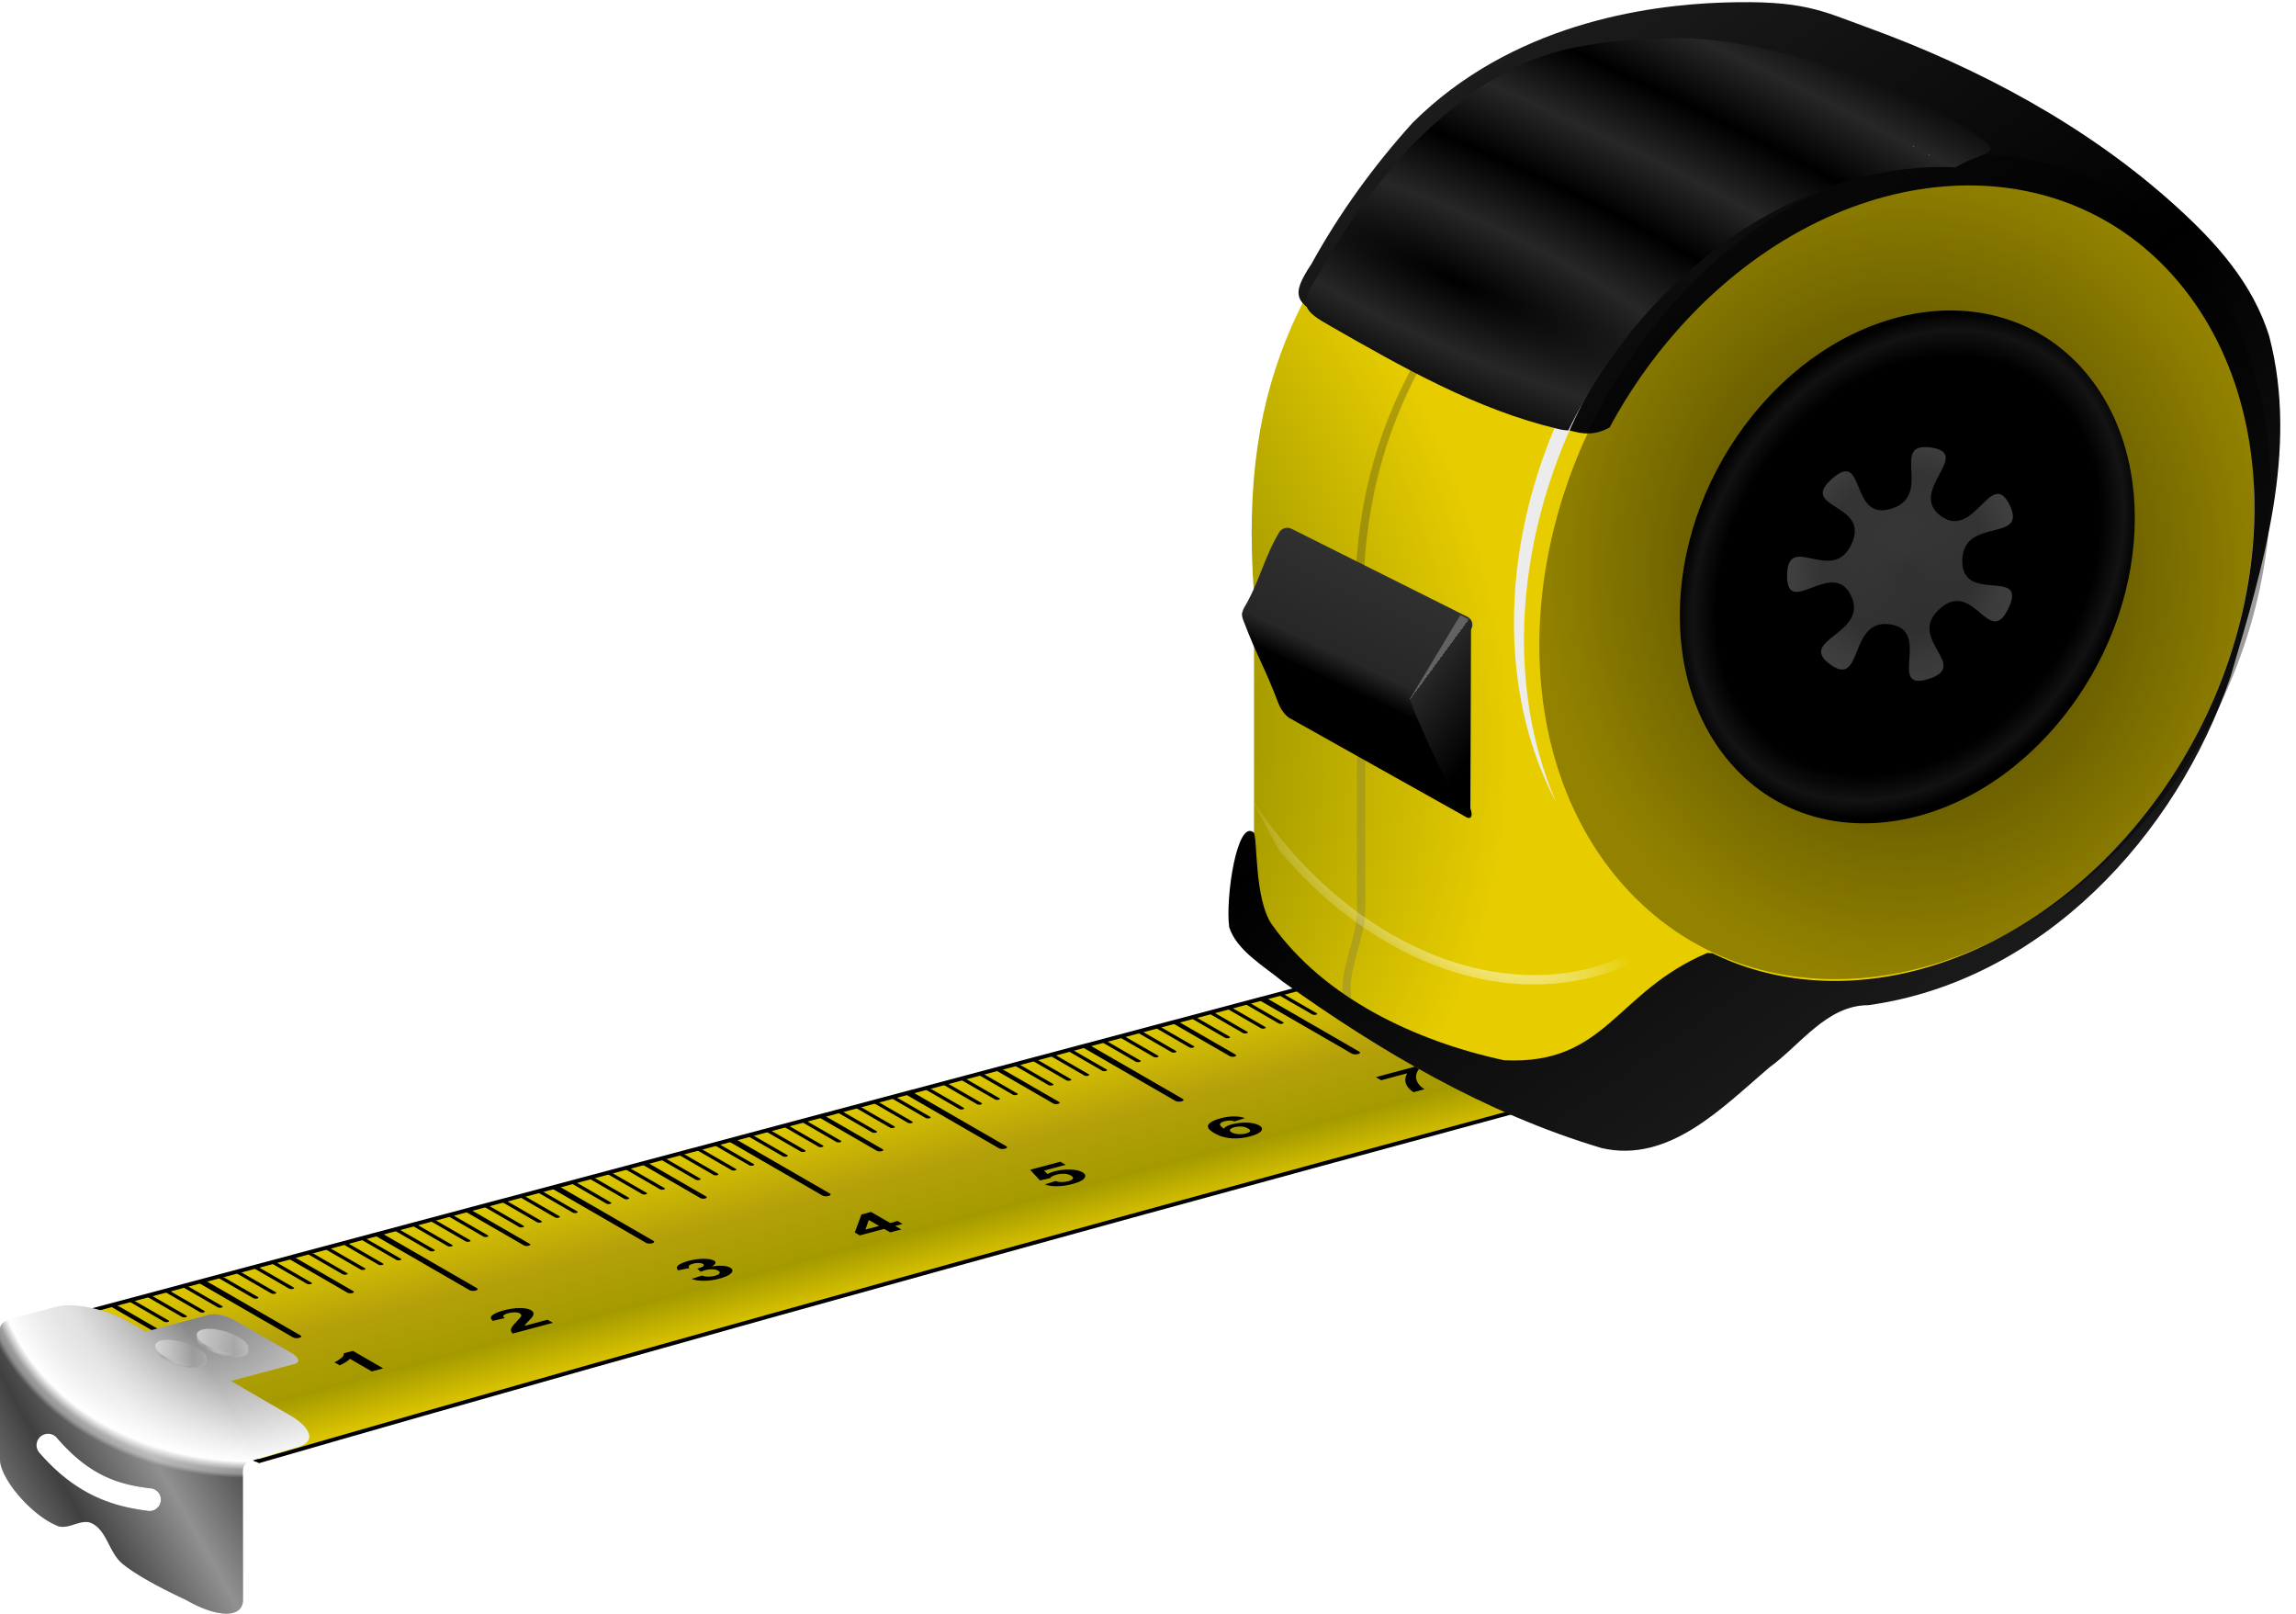 <svg version="1.1" viewBox="0 0 5000 3513.3" xmlns="http://www.w3.org/2000/svg" xmlns:xlink="http://www.w3.org/1999/xlink"><defs><linearGradient id="c"><stop stop-color="#fff" offset="0"/><stop stop-color="#fff" stop-opacity="0" offset="1"/></linearGradient><linearGradient id="b"><stop offset="0"/><stop stop-color="#272727" offset="1"/><stop stop-color="#626262" offset="1"/></linearGradient><linearGradient id="a"><stop stop-color="#ccc" offset="0"/><stop stop-color="#989898" offset=".726"/><stop stop-color="#a9a9a9" offset="1"/></linearGradient><linearGradient id="d"><stop offset="0"/><stop stop-color="#fff" offset=".936"/><stop stop-color="#929292" offset=".968"/><stop stop-color="#838383" offset=".984"/><stop stop-color="#404040" offset="1"/></linearGradient><filter id="e" color-interpolation-filters="sRGB"><feGaussianBlur stdDeviation="0.506"/></filter><filter id="aa" color-interpolation-filters="sRGB"><feGaussianBlur stdDeviation="0.982"/></filter><filter id="z" color-interpolation-filters="sRGB"><feGaussianBlur stdDeviation="0.324"/></filter><filter id="y" color-interpolation-filters="sRGB"><feGaussianBlur stdDeviation="0.262"/></filter><filter id="ad" x="-.049" y="-.102" width="1.098" height="1.204" color-interpolation-filters="sRGB"><feGaussianBlur stdDeviation="0.849"/></filter><filter id="ac" color-interpolation-filters="sRGB"><feGaussianBlur stdDeviation="1.262"/></filter><filter id="ab" color-interpolation-filters="sRGB"><feGaussianBlur stdDeviation="1.184"/></filter><linearGradient id="x" x1="86.029" x2="86.029" y1="372.45" y2="408.53" gradientTransform="matrix(.453 -.121 .575 .332 -173.2 126.21)" gradientUnits="userSpaceOnUse"><stop stop-color="#dec800" offset="0"/><stop stop-color="#b5a10a" offset=".386"/><stop stop-color="#a49a00" offset=".703"/><stop stop-color="#e7cd00" offset="1"/></linearGradient><linearGradient id="w" x1="180.29" x2="65.686" y1="242.81" y2="250.54" gradientUnits="userSpaceOnUse" xlink:href="#d" spreadMethod="reflect"/><radialGradient id="o" cx="-56.265" cy="871.33" r="28.986" gradientTransform="matrix(.929 -.252 .203 .75 -39.356 -433.32)" gradientUnits="userSpaceOnUse" xlink:href="#d"/><radialGradient id="n" cx="-55.662" cy="904.6" r="4.836" gradientTransform="matrix(.469 0 0 .227 105.76 40.5)" gradientUnits="userSpaceOnUse" xlink:href="#a"/><radialGradient id="m" cx="-63.44" cy="906.61" r="4.836" gradientTransform="matrix(.469 0 0 .227 105.76 40.988)" gradientUnits="userSpaceOnUse" xlink:href="#a"/><linearGradient id="v" x1="-60.498" x2="-50.826" y1="903.97" y2="903.97" gradientTransform="matrix(.469 0 0 .469 105.76 -179.12)" gradientUnits="userSpaceOnUse" xlink:href="#a"/><linearGradient id="u" x1="-68.276" x2="-58.604" y1="906.03" y2="906.03" gradientTransform="matrix(.469 0 0 .469 105.76 -179.12)" gradientUnits="userSpaceOnUse" xlink:href="#a"/><radialGradient id="l" cx="447.29" cy="121.69" r="44.789" gradientTransform="matrix(1.745 .547 -.456 1.454 -288.6 -306.83)" gradientUnits="userSpaceOnUse"><stop stop-color="#dec800" offset="0"/><stop stop-color="#b5a10a" offset=".57"/><stop stop-color="#a49a00" offset=".7"/><stop stop-color="#e7cd00" offset="1"/></radialGradient><radialGradient id="k" cx="512.92" cy="92.354" r="24.127" gradientTransform="matrix(1 0 0 1.75 0 -69.303)" gradientUnits="userSpaceOnUse" xlink:href="#b"/><linearGradient id="t" x1="991.68" x2="1078.3" y1="487.27" y2="611.02" gradientTransform="matrix(.436 0 0 .432 154.91 -141.89)" gradientUnits="userSpaceOnUse" xlink:href="#b" spreadMethod="reflect"/><linearGradient id="s" x1="964.84" x2="1036.7" y1="305.49" y2="466.42" gradientTransform="matrix(.436 0 0 .432 154.91 -141.89)" gradientUnits="userSpaceOnUse"><stop stop-opacity="0" offset="0"/><stop stop-opacity="0" offset="1"/></linearGradient><radialGradient id="j" cx="905.31" cy="574.71" r="46.652" gradientTransform="matrix(.806 .481 -.626 1.049 535.56 -463.96)" gradientUnits="userSpaceOnUse"><stop offset="0"/><stop offset=".824"/><stop stop-color="#272727" offset=".929"/><stop offset="1"/></radialGradient><linearGradient id="r" x1="788.83" x2="802.36" y1="597.5" y2="569.43" gradientTransform="matrix(.44 0 0 .425 140.21 -148.59)" gradientUnits="userSpaceOnUse"><stop offset="0"/><stop stop-color="#272727" offset=".18"/><stop stop-color="#333" offset="1"/></linearGradient><linearGradient id="q" x1="823.94" x2="813.47" y1="605.56" y2="598.14" gradientTransform="matrix(1.303 0 0 1.303 -247.31 -183.87)" gradientUnits="userSpaceOnUse" xlink:href="#b"/><radialGradient id="i" cx="592.4" cy="657.92" r="9.232" gradientTransform="translate(0 1.5204e-6)" gradientUnits="userSpaceOnUse" xlink:href="#a"/><radialGradient id="h" cx="544.3" cy="87.041" r="30.547" gradientTransform="matrix(1 0 0 1.168 0 -14.591)" gradientUnits="userSpaceOnUse"><stop stop-opacity=".748" offset="0"/><stop stop-opacity=".365" offset="1"/></radialGradient><radialGradient id="g" cx="499.13" cy="128.22" r="8.851" gradientTransform="matrix(1 0 0 2.789 0 -229.35)" gradientUnits="userSpaceOnUse" xlink:href="#c"/><radialGradient id="f" cx="468.46" cy="39.494" r="39.411" gradientTransform="matrix(.064 -.129 .584 .267 446.4 120.58)" gradientUnits="userSpaceOnUse" xlink:href="#b" spreadMethod="reflect"/><linearGradient id="p" x1="53.569" x2="60.657" y1="253.14" y2="249.15" gradientUnits="userSpaceOnUse" xlink:href="#c" spreadMethod="reflect"/></defs><g transform="translate(-60.053 3244.1)"><g transform="matrix(24.755 0 0 24.755 -1426.6 -6395.2)"><path d="m210.43 204.65c-57.848 15.388-111.64 29.673-147.97 39.406 0 0 20.245 11.776 20.344 11.75 37.652-10.895 81.278-22.909 127.62-35.375v-15.781z" color="#000000" fill="url(#x)" stroke="#000" stroke-width=".349"/><path d="m66.397 242.12c-0.515-0.014-0.986 0.021-1.375 0.125l-0.062 0.031c-0.006-4e-3 0.005-0.027 0-0.031l-3.938 1.062c-0.097 0.026-0.167 0.062-0.25 0.094h-0.031c-0.696 0.287-0.689 0.604-0.688 0.938v11.312c0 1.62 2.674 4.872 5.062 5.844 0.916 0.373 2.065-0.651 2.969-0.25 1.339 0.594 1.555 2.533 2.656 3.5 1.627 1.429 5.656 3.25 5.656 3.25 2.807 1.62 5.031 1.62 5.031 0v-10.906s-0.04-0.562 0.062-0.812c0.07-0.171 0.344-0.406 0.344-0.406l4.438-1.312c0.097-0.026 0.199-0.062 0.281-0.094 0.011-4e-3 0.02-0.027 0.031-0.031 1.197-0.493 0.77-1.63-1.062-2.688l-5.219-3.031c0.041-3e-3 0.087 6e-3 0.125 0h0.031l5.5-1.469c0.039-0.01 0.061-0.018 0.094-0.031 0.42-0.173 0.27-0.565-0.375-0.938l-5-2.875c-0.649-0.375-1.56-0.594-2.125-0.5h-0.031l-5.5 1.469c-0.039 0.01-0.061 0.018-0.094 0.031-0.018 7e-3 -0.015 0.023-0.031 0.031l-1.531-0.875c-1.479-0.854-3.423-1.396-4.969-1.438zm-2.312 11.281a1 1 0 0 1 0.062 0 1 1 0 0 1 0.031 0 1 1 0 0 1 0.062 0 1 1 0 0 1 0.031 0 1 1 0 0 1 0.062 0 1 1 0 0 1 0.031 0 1 1 0 0 1 0.531 0.188 1 1 0 0 1 0.094 0.062 1 1 0 0 1 0 0.031 1 1 0 0 1 0.062 0.062c0.363 0.42 0.742 0.814 1.094 1.156s0.688 0.633 1.031 0.906 0.662 0.506 1 0.719c0.682 0.433 1.36 0.76 2.031 1 0.332 0.119 0.636 0.197 0.969 0.281 0.675 0.174 1.339 0.288 2.031 0.375a1 1 0 0 1 0.094 0 1 1 0 0 1 0.094 0.031 1 1 0 0 1 0.094 0 1 1 0 0 1 0.094 0.062 1 1 0 0 1 0.531 0.438 1 1 0 0 1 0 0.031 1 1 0 0 1 0.094 0.25 1 1 0 0 1 0 0.031 1 1 0 0 1-0.031 0.375 1 1 0 0 1-0.062 0.188 1 1 0 0 1-0.031 0.094 1 1 0 0 1-0.062 0.094 1 1 0 0 1-0.125 0.156 1 1 0 0 1-0.188 0.094 1 1 0 0 1-0.156 0.094 1 1 0 0 1-0.281 0.062 1 1 0 0 1-0.031 0 1 1 0 0 1-0.062 0 1 1 0 0 1-0.219-0.031c-0.676-0.085-1.357-0.199-2.062-0.375-0.064-0.016-0.123-0.046-0.188-0.062-0.009-2e-3 -0.022 3e-3 -0.031 0-0.386-0.102-0.764-0.201-1.156-0.344-1.571-0.57-3.173-1.496-4.781-3.031-0.402-0.384-0.818-0.817-1.219-1.281a1 1 0 0 1-0.062-0.062 1 1 0 0 1-0.031-0.062 1 1 0 0 1-0.031-0.031 1 1 0 0 1 0-0.031 1 1 0 0 1-0.031-0.062 1 1 0 0 1-0.031-0.062 1 1 0 0 1 0-0.031 1 1 0 0 1-0.031-0.062 1 1 0 0 1 0-0.031 1 1 0 0 1 0-0.062 1 1 0 0 1-0.031-0.031 1 1 0 0 1 0-0.062 1 1 0 0 1 0-0.031 1 1 0 0 1 0-0.094 1 1 0 0 1 0-0.031 1 1 0 0 1 0.031-0.156 1 1 0 0 1 0-0.031 1 1 0 0 1 0.031-0.062 1 1 0 0 1 0-0.031 1 1 0 0 1 0.031-0.062 1 1 0 0 1 0-0.031 1 1 0 0 1 0.062-0.062 1 1 0 0 1 0-0.031 1 1 0 0 1 0.062-0.031 1 1 0 0 1 0-0.031 1 1 0 0 1 0.062-0.062 1 1 0 0 1 0-0.031 1 1 0 0 1 0.062-0.031 1 1 0 0 1 0.094-0.094 1 1 0 0 1 0.031-0.031 1 1 0 0 1 0.094-0.031 1 1 0 0 1 0.031 0 1 1 0 0 1 0.031-0.031 1 1 0 0 1 0.188-0.062z" color="#000000" fill="url(#w)" opacity=".181"/><g fill="none" stroke="#000" stroke-linecap="round" stroke-linejoin="round"><g transform="matrix(-.858 .23 -.575 -.332 495.27 299.65)"><g stroke-width=".459"><path d="m184.81 347.36v5.177"/><path d="m181.14 347.36v5.177"/><path d="m192.13 347.36v5.177"/></g><path d="m195.79 338.35v14.189" stroke-width=".76"/><g stroke-width=".459"><path d="m190.3 347.36v5.177"/><path d="m193.96 347.36v5.177"/><path d="m182.98 347.36v5.177"/><path d="m188.47 347.36v5.177"/><path d="m179.31 347.36v5.177"/></g><path d="m186.64 343.8v8.734" stroke-width=".596"/></g><g transform="matrix(-.858 .23 -.575 -.332 510.79 295.49)"><g stroke-width=".459"><path d="m184.81 347.36v5.177"/><path d="m181.14 347.36v5.177"/><path d="m192.13 347.36v5.177"/></g><path d="m195.79 338.35v14.189" stroke-width=".76"/><g stroke-width=".459"><path d="m190.3 347.36v5.177"/><path d="m193.96 347.36v5.177"/><path d="m182.98 347.36v5.177"/><path d="m188.47 347.36v5.177"/><path d="m179.31 347.36v5.177"/></g><path d="m186.64 343.8v8.734" stroke-width=".596"/></g><g transform="matrix(-.858 .23 -.575 -.332 541.84 287.17)"><g stroke-width=".459"><path d="m184.81 347.36v5.177"/><path d="m181.14 347.36v5.177"/><path d="m192.13 347.36v5.177"/></g><path d="m195.79 338.35v14.189" stroke-width=".76"/><g stroke-width=".459"><path d="m190.3 347.36v5.177"/><path d="m193.96 347.36v5.177"/><path d="m182.98 347.36v5.177"/><path d="m188.47 347.36v5.177"/><path d="m179.31 347.36v5.177"/></g><path d="m186.64 343.8v8.734" stroke-width=".596"/></g><g transform="matrix(-.858 .23 -.575 -.332 526.32 291.33)"><g stroke-width=".459"><path d="m184.81 347.36v5.177"/><path d="m181.14 347.36v5.177"/><path d="m192.13 347.36v5.177"/></g><path d="m195.79 338.35v14.189" stroke-width=".76"/><g stroke-width=".459"><path d="m190.3 347.36v5.177"/><path d="m193.96 347.36v5.177"/><path d="m182.98 347.36v5.177"/><path d="m188.47 347.36v5.177"/><path d="m179.31 347.36v5.177"/></g><path d="m186.64 343.8v8.734" stroke-width=".596"/></g><g transform="matrix(-.858 .23 -.575 -.332 464.22 307.97)"><g stroke-width=".459"><path d="m184.81 347.36v5.177"/><path d="m181.14 347.36v5.177"/><path d="m192.13 347.36v5.177"/></g><path d="m195.79 338.35v14.189" stroke-width=".76"/><g stroke-width=".459"><path d="m190.3 347.36v5.177"/><path d="m193.96 347.36v5.177"/><path d="m182.98 347.36v5.177"/><path d="m188.47 347.36v5.177"/><path d="m179.31 347.36v5.177"/></g><path d="m186.64 343.8v8.734" stroke-width=".596"/></g><g transform="matrix(-.858 .23 -.575 -.332 448.7 312.13)"><g stroke-width=".459"><path d="m184.81 347.36v5.177"/><path d="m181.14 347.36v5.177"/><path d="m192.13 347.36v5.177"/></g><path d="m195.79 338.35v14.189" stroke-width=".76"/><g stroke-width=".459"><path d="m190.3 347.36v5.177"/><path d="m193.96 347.36v5.177"/><path d="m182.98 347.36v5.177"/><path d="m188.47 347.36v5.177"/><path d="m179.31 347.36v5.177"/></g><path d="m186.64 343.8v8.734" stroke-width=".596"/></g><g transform="matrix(-.858 .23 -.575 -.332 479.75 303.81)"><g stroke-width=".459"><path d="m184.81 347.36v5.177"/><path d="m181.14 347.36v5.177"/><path d="m192.13 347.36v5.177"/></g><path d="m195.79 338.35v14.189" stroke-width=".76"/><g stroke-width=".459"><path d="m190.3 347.36v5.177"/><path d="m193.96 347.36v5.177"/><path d="m182.98 347.36v5.177"/><path d="m188.47 347.36v5.177"/><path d="m179.31 347.36v5.177"/></g><path d="m186.64 343.8v8.734" stroke-width=".596"/></g><g transform="matrix(-.858 .23 -.575 -.332 432.99 316.3)"><g stroke-width=".459"><path d="m184.81 347.36v5.177"/><path d="m181.14 347.36v5.177"/><path d="m192.13 347.36v5.177"/></g><path d="m195.79 338.35v14.189" stroke-width=".76"/><g stroke-width=".459"><path d="m190.3 347.36v5.177"/><path d="m193.96 347.36v5.177"/><path d="m182.98 347.36v5.177"/><path d="m188.47 347.36v5.177"/><path d="m179.31 347.36v5.177"/></g><path d="m186.64 343.8v8.734" stroke-width=".596"/></g></g><path d="m66.397 242.12c-0.515-0.014-0.986 0.021-1.375 0.125l-0.062 0.031c-0.006-4e-3 0.005-0.027 0-0.031l-3.938 1.062c-0.097 0.026-0.167 0.062-0.25 0.094h-0.031c-0.696 0.287-0.689 0.604-0.688 0.938v11.312c0 1.62 2.674 4.872 5.062 5.844 0.916 0.373 2.065-0.651 2.969-0.25 1.339 0.594 1.555 2.533 2.656 3.5 1.627 1.429 5.656 3.25 5.656 3.25 2.807 1.62 5.031 1.62 5.031 0v-10.906s-0.04-0.562 0.062-0.812c0.07-0.171 0.344-0.406 0.344-0.406l4.438-1.312c0.097-0.026 0.199-0.062 0.281-0.094 0.011-4e-3 0.02-0.027 0.031-0.031 1.197-0.493 0.77-1.63-1.062-2.688l-5.219-3.031c0.041-3e-3 0.087 6e-3 0.125 0h0.031l5.5-1.469c0.039-0.01 0.061-0.018 0.094-0.031 0.42-0.173 0.27-0.565-0.375-0.938l-5-2.875c-0.649-0.375-1.56-0.594-2.125-0.5h-0.031l-5.5 1.469c-0.039 0.01-0.061 0.018-0.094 0.031-0.018 7e-3 -0.015 0.023-0.031 0.031l-1.531-0.875c-1.479-0.854-3.423-1.396-4.969-1.438zm-2.25 11.281a1 1 0 0 1 0.906 0.344c2.901 3.362 5.428 4.093 8.156 4.438a1 1 0 1 1-0.25 1.969c-2.955-0.373-6.232-1.379-9.438-5.094a1 1 0 0 1 0.625-1.656z" color="#000000" fill="url(#o)"/><g><path d="m93.764 247.64-1.004 0.269-1.917-1.107c-0.193 0.199-0.497 0.389-0.911 0.57l-0.462-0.267c0.219-0.095 0.421-0.219 0.608-0.371 0.185-0.153 0.254-0.291 0.207-0.415l0.815-0.218 2.665 1.539"/><path d="m108.22 243.36 0.473 0.273-3.52 0.943c-0.141-0.113-0.195-0.242-0.164-0.385 0.03-0.144 0.194-0.367 0.492-0.67 0.239-0.245 0.372-0.403 0.398-0.474 0.033-0.098-2e-3 -0.176-0.104-0.235-0.113-0.066-0.261-0.099-0.443-0.102-0.181-4e-3 -0.377 0.023-0.589 0.08-0.21 0.056-0.344 0.119-0.404 0.189-0.06 0.07-0.025 0.151 0.104 0.241l-1.051 0.239c-0.22-0.178-0.234-0.344-0.042-0.498 0.193-0.155 0.525-0.295 0.996-0.422 0.517-0.139 0.994-0.207 1.43-0.204 0.437 2e-3 0.76 0.064 0.97 0.185 0.119 0.069 0.191 0.146 0.214 0.232 0.024 0.084 4e-3 0.185-0.062 0.303-0.043 0.078-0.149 0.202-0.319 0.372-0.17 0.17-0.273 0.28-0.311 0.331-0.035 0.05-0.056 0.096-0.062 0.136l1.994-0.534"/><path d="m120.9 239.77 0.912-0.295c0.156 0.064 0.336 0.097 0.538 0.099s0.4-0.023 0.593-0.075c0.207-0.056 0.341-0.125 0.402-0.209 0.063-0.084 0.027-0.165-0.108-0.243-0.128-0.074-0.297-0.114-0.508-0.121-0.211-7e-3 -0.414 0.016-0.609 0.068-0.129 0.035-0.27 0.083-0.423 0.145l-0.304-0.269c0.275-0.071 0.453-0.143 0.533-0.218 0.079-0.075 0.066-0.143-0.039-0.204-0.089-0.052-0.213-0.079-0.371-0.081-0.158-3e-3 -0.324 0.019-0.498 0.066-0.172 0.046-0.288 0.103-0.349 0.17-0.061 0.067-0.047 0.138 0.043 0.212l-1.005 0.202c-0.096-0.11-0.128-0.21-0.094-0.299 0.035-0.091 0.14-0.183 0.317-0.276 0.178-0.095 0.411-0.181 0.699-0.258 0.493-0.132 0.968-0.192 1.425-0.18 0.376 0.01 0.646 0.062 0.81 0.156 0.233 0.135 0.168 0.309-0.196 0.524 0.333-0.062 0.645-0.084 0.937-0.066 0.294 0.017 0.522 0.072 0.683 0.165 0.233 0.134 0.264 0.294 0.092 0.479-0.172 0.185-0.508 0.344-1.008 0.478-0.474 0.127-0.936 0.193-1.385 0.197-0.451 3e-3 -0.813-0.052-1.086-0.168"/><path d="m138.37 235.68-0.534-0.308-2.144 0.574-0.445-0.257 0.587-1.582 0.843-0.226 1.684 0.972 0.65-0.174 0.447 0.258-0.65 0.174 0.534 0.308-0.972 0.26m-0.981-0.567-0.907-0.524-0.297 0.846 1.204-0.323"/><path d="m151.97 231.46 0.948-0.298c0.143 0.059 0.319 0.088 0.527 0.09 0.207 6.7e-4 0.402-0.024 0.586-0.073 0.21-0.056 0.344-0.128 0.404-0.217 0.058-0.089 7e-4 -0.184-0.173-0.284-0.163-0.094-0.357-0.145-0.584-0.153-0.225-9e-3 -0.453 0.017-0.684 0.079-0.288 0.077-0.482 0.184-0.582 0.32l-0.874 0.184-0.867-0.935 2.655-0.711 0.476 0.275-1.894 0.507 0.294 0.302c0.167-0.093 0.368-0.17 0.601-0.233 0.445-0.119 0.905-0.173 1.379-0.161 0.474 0.012 0.842 0.093 1.104 0.245 0.218 0.126 0.288 0.272 0.21 0.438-0.106 0.226-0.462 0.421-1.067 0.583-0.484 0.13-0.944 0.197-1.38 0.203-0.436 6e-3 -0.796-0.048-1.077-0.16"/><path d="m169.57 225.63-0.918 0.292c-0.125-0.052-0.262-0.079-0.41-0.08-0.148-1e-3 -0.302 0.02-0.462 0.062-0.212 0.057-0.344 0.133-0.395 0.228-0.049 0.095 0.06 0.235 0.328 0.422 0.1-0.153 0.337-0.28 0.708-0.38 0.419-0.112 0.859-0.162 1.318-0.148 0.462 0.013 0.821 0.093 1.077 0.241 0.272 0.157 0.332 0.325 0.182 0.504-0.15 0.179-0.472 0.335-0.965 0.467-0.529 0.142-1.067 0.198-1.616 0.17-0.549-0.029-1.061-0.181-1.536-0.455-0.486-0.281-0.66-0.531-0.519-0.75s0.494-0.405 1.061-0.557c0.398-0.107 0.783-0.162 1.156-0.166 0.374-5e-3 0.705 0.044 0.991 0.149m-1.166 1.251c0.165 0.096 0.368 0.149 0.609 0.161 0.239 0.011 0.456-9e-3 0.649-0.06 0.186-0.05 0.304-0.113 0.354-0.188 0.05-0.076-9e-3 -0.162-0.176-0.259-0.173-0.1-0.365-0.155-0.578-0.165-0.214-0.011-0.421 0.01-0.622 0.064-0.193 0.052-0.318 0.118-0.374 0.198-0.057 0.08-0.011 0.163 0.138 0.249"/><path d="m181.56 222.3-0.473-0.273 3.434-0.92 0.369 0.213c-0.142 0.157-0.228 0.352-0.256 0.583-0.029 0.231 0.029 0.453 0.172 0.667 0.144 0.212 0.335 0.386 0.571 0.52l-0.968 0.259c-0.35-0.216-0.576-0.472-0.676-0.768-0.098-0.296-0.061-0.594 0.11-0.894l-2.283 0.612"/><path d="m198.67 218.32c-0.315 0.037-0.581 0.044-0.796 0.021-0.214-0.025-0.38-0.071-0.496-0.138-0.198-0.114-0.226-0.245-0.083-0.392 0.145-0.148 0.469-0.289 0.971-0.424 0.498-0.133 0.948-0.2 1.351-0.198 0.405 5.2e-4 0.707 0.058 0.905 0.172 0.123 0.071 0.17 0.151 0.14 0.241-0.031 0.089-0.135 0.179-0.313 0.269 0.35-0.044 0.656-0.053 0.92-0.028 0.266 0.025 0.473 0.08 0.622 0.166 0.245 0.141 0.289 0.298 0.133 0.469-0.154 0.171-0.487 0.325-0.999 0.462-0.476 0.128-0.936 0.197-1.38 0.209-0.524 0.014-0.916-0.055-1.177-0.205-0.144-0.083-0.205-0.178-0.184-0.284 0.02-0.107 0.148-0.22 0.386-0.339m-0.305-0.351c0.101 0.059 0.236 0.089 0.405 0.092 0.171 2e-3 0.351-0.022 0.539-0.072 0.191-0.051 0.315-0.108 0.372-0.172 0.056-0.064 0.034-0.125-0.068-0.184-0.095-0.055-0.229-0.084-0.4-0.086-0.17-3e-3 -0.348 0.02-0.534 0.07-0.193 0.052-0.318 0.11-0.374 0.174-0.056 0.064-0.037 0.124 0.058 0.179m1.044 0.681c0.14 0.081 0.32 0.125 0.539 0.133 0.221 7e-3 0.438-0.018 0.65-0.075 0.207-0.056 0.341-0.123 0.402-0.203 0.06-0.08 0.018-0.162-0.124-0.244-0.124-0.072-0.293-0.111-0.506-0.117-0.214-7e-3 -0.427 0.018-0.639 0.075-0.245 0.066-0.386 0.14-0.422 0.222-0.033 0.081-4e-5 0.151 0.1 0.209"/></g><g transform="matrix(-.858 .23 -.575 -.332 557.37 283.01)" fill="none" stroke="#000" stroke-linecap="round" stroke-linejoin="round"><g stroke-width=".459"><path d="m184.81 347.36v5.177"/><path d="m181.14 347.36v5.177"/><path d="m192.13 347.36v5.177"/></g><path d="m195.79 338.35v14.189" stroke-width=".76"/><g stroke-width=".459"><path d="m190.3 347.36v5.177"/><path d="m193.96 347.36v5.177"/><path d="m182.98 347.36v5.177"/><path d="m188.47 347.36v5.177"/><path d="m179.31 347.36v5.177"/></g><path d="m186.64 343.8v8.734" stroke-width=".596"/></g><g><path d="m81.039 245.18c0.984 0.568 1.153 1.198 0.377 1.406-0.776 0.208-2.204-0.084-3.188-0.652-0.984-0.568-1.153-1.198-0.377-1.406 0.776-0.208 2.204 0.084 3.188 0.652z" color="#000000" fill="url(#n)"/><path d="m77.387 246.12c0.984 0.568 1.153 1.198 0.377 1.406s-2.204-0.084-3.188-0.652c-0.984-0.568-1.153-1.198-0.377-1.406s2.204 0.084 3.188 0.652z" color="#000000" fill="url(#m)"/><path d="m81.039 244.88c0.984 0.568 1.153 1.198 0.377 1.406-0.776 0.208-2.204-0.084-3.188-0.652-0.984-0.568-1.153-1.198-0.377-1.406s2.204 0.084 3.188 0.652z" color="#000000" fill="url(#v)"/><path d="m77.387 245.85c0.984 0.568 1.153 1.198 0.377 1.406s-2.204-0.084-3.188-0.652c-0.984-0.568-1.153-1.198-0.377-1.406 0.776-0.208 2.204 0.084 3.188 0.652z" color="#000000" fill="url(#u)"/></g><g transform="translate(-311.44 81.262)"><g><path transform="translate(-12.5 -10.285)" d="m531.56 58.156c-7.177 0.166-14.711 2.224-21.406 8.031-10.903 13.836-17.307 22.393-15.844 42.406v21.125c0 2.94-2.568 6.947-0.438 9.094 5.352 5.395 20.743 14.988 30.969 17.75 7.48 2.02 13.814-7.973 20.844-12.219 9e-3 -6e-3 0.022 6e-3 0.031 0 7.813-0.443 16.041-4.462 22.781-11.812 0.021-0.02 0.041-0.042 0.062-0.062 0.849-0.813 1.694-1.685 2.5-2.594 7.917-8.93 11.723-20.416 11.188-30.844 0.266-2.438 0.402-4.87 0.344-7.281-0.143-5.962-3.107-11.947-7-16.438-0.516-0.595-1.075-1.157-1.656-1.719-7.127-4.124-12.002-5.287-19.311-9.526-6.46-2.391-11.854-4.983-16.033-5.537-2.265-0.3-4.639-0.43-7.031-0.375z" color="#000000" fill="url(#l)"/><path d="m535.56 50.903c-9.966 0.47-20.474 4.46-28.844 11.719-10.903 13.836-17.307 22.424-15.844 42.437v21.125c0 2.355-1.659 5.405-1.219 7.625h0.719c-0.44-2.22 1.219-5.27 1.219-7.625v-21.125c-1.463-20.013 4.941-28.601 15.844-42.437 8.369-7.259 18.878-11.249 28.844-11.719-0.238 0.007-0.48-0.011-0.719 0z" color="#000000" fill="url(#k)" filter="url(#z)" opacity=".504"/><path transform="translate(-12.5 -10.285)" d="m508.28 67.094c-3.443 3.799-6.467 7.984-8.938 12.469-1.912 2.855-1.295 3.353 1.312 4.844 6.951 3.973 14.007 8.01 21.844 9.875 1.254 0.324 2.253 0.115 3.094-0.375 1.627-3.016 3.613-5.905 5.969-8.562 13.213-14.904 32.751-17.02 43.656-4.719 10.906 12.301 9.057 34.346-4.156 49.25-10.629 11.989-25.374 15.691-36.406 10.281-0.145-0.014-0.33-0.017-0.469-0.031-8.114 3.431-8.87 9.872-17.875 9.438-7.862-1.7-15.828-5.495-20.406-11.906-1.602-2.243-1.272-7.831-1.625-8.125-1.455-1.208-2.495 5.705-2.156 8.312 0.638 2.056 3.07 3.446 4.688 4.781 8.599 6.157 17.858 11.605 28.062 14.656 5.969 1.393 10.689-3.626 14.781-7.094 2.726-1.974 5.036-5.462 8.688-5.469 15.316-2.115 27.126-14.915 31.875-28.906 2.824-9.592 6.015-19.915 3.406-29.906-1.452-4.708-4.716-8.285-8.188-11.438-7.753-7.041-17.344-12.174-27.188-15.75-4.003-1.454-5.586-2.405-12.59-2.185-7.004 0.221-18.721 1.95-27.379 10.56z" color="#000000" fill="url(#t)" stroke="url(#s)" stroke-width=".384"/><path transform="matrix(.429 0 0 .414 150.9 -142.04)" d="m935.01 609.38c19.871-23.202 22.684-57.534 6.284-76.684-16.4-19.149-45.804-15.864-65.674 7.338-19.871 23.202-22.684 57.534-6.284 76.684 16.4 19.149 45.804 15.864 65.675-7.337z" color="#000000" fill="url(#j)" filter="url(#e)"/></g><path transform="matrix(.381 0 0 .368 193.66 -115.82)" d="m935.01 609.38c19.871-23.202 22.684-57.534 6.284-76.684-16.4-19.149-45.804-15.864-65.674 7.338-19.871 23.202-22.684 57.534-6.284 76.684 16.4 19.149 45.804 15.864 65.675-7.337z" color="#000000" fill="none" filter="url(#e)"/><g><g><path d="m484.68 92.45c-0.259 0.018-0.506 0.151-0.647 0.385-1.34 2.229-1.77 4.446-3.11 6.673-0.056 0.094-0.096 0.192-0.11 0.292-4.4e-4 0.004 4.4e-4 0.009 0 0.013-0.091 0.127-0.091 0.384 0.041 0.731 1.34 3.521 1.77 3.841 3.11 7.364 0.141 0.37 0.387 0.742 0.647 1.01 0.156 0.161 0.322 0.286 0.468 0.346l15.466 8.667c0.389 0.16 0.528-0.192 0.303-0.784-1.337-3.51-2.675-5.319-4.004-8.826-0.017-0.044-0.036-0.089-0.055-0.133 0.046-0.045 0.089-0.102 0.124-0.16 1.329-2.223 2.667-4.441 4.004-6.66 0.225-0.375 0.086-0.861-0.303-1.077l-15.466-7.736c-0.146-0.081-0.312-0.117-0.468-0.106z" color="#000000" fill="url(#r)"/><path transform="matrix(.44 0 0 .425 140.21 -148.59)" d="m817.61 585.23s-6.533 11.225-9.782 16.848c-0.103 0.177-0.231 0.349-0.366 0.489 0.058 0.134 0.113 0.273 0.163 0.407 3.393 9.266 10.217 22.871 10.217 22.871l1.78-0.489 0.139-38.982z" color="#000000" fill="url(#q)" filter="url(#y)"/><path transform="matrix(.867 .484 -.558 .933 392.27 -805.8)" d="m600.15 665.67c-2.623 2.623-1.9-3.568-5.401-2.343-3.501 1.225 0.924 5.615-2.761 5.199s1.605-3.71-1.535-5.684c-3.14-1.973-3.813 4.223-5.787 1.083-1.973-3.14 3.902-1.058 3.486-4.744-0.415-3.686-5.68-0.348-4.455-3.849 1.225-3.501 3.26 2.391 5.883-0.232s-3.269-4.658 0.232-5.883c3.501-1.225 0.163 4.039 3.849 4.455s1.603-5.46 4.744-3.486-3.056 2.646-1.083 5.787c1.973 3.14 5.268-2.151 5.684 1.535 0.415 3.686-3.974-0.739-5.199 2.761s4.966 2.778 2.343 5.401z" color="#000000" fill="url(#i)"/><path transform="matrix(1.053 0 0 1.017 -34.078 7.356)" d="m563.75 109.74c-13.011 15.192-32.263 17.343-43.002 4.804-10.738-12.539-8.896-35.018 4.115-50.21 13.011-15.192 32.263-17.343 43.002-4.804 10.738 12.539 8.896 35.018-4.115 50.21z" color="#000000" fill="url(#h)" filter="url(#aa)"/></g><path transform="matrix(.41 -.758 .709 .438 202.57 447.06)" d="m497.7 105.5-3.156 5.438c-4.143 12.627-2.596 26.123 5.219 34.938 1.846 2.082 3.933 3.754 6.188 5.062-0.862-0.893-1.677-1.819-2.438-2.812-1.06-0.853-2.087-1.778-3.031-2.844-8.725-9.841-9.444-25.921-2.781-39.781z" color="#000000" fill="url(#g)" filter="url(#ad)" style="block-progression:tb;text-indent:0;text-transform:none"/><path transform="translate(-12.5 -10.285)" d="m555.44 67.875c-9.097-4.28e-4 -18.859 4.498-26.562 13.188-11.983 13.516-14.982 32.716-7.969 45.844-5.906-13.475-2.529-32.057 9.25-45.344 7.903-8.915 17.905-13.544 27.25-13.625-0.645-0.046-1.316-0.062-1.969-0.062z" color="#000000" fill="#ececec" filter="url(#ac)"/><path d="m519.55 49.384c-11.136 0.129-16.12 1.733-24.013 9.583-3.139 3.464-5.878 7.269-8.131 11.358-1.743 2.603-1.208 3.049 1.17 4.408 6.338 3.623 12.802 7.313 19.947 9.013 0.328 0.085 0.645 0.129 0.936 0.141 1.783-3.637 4.072-7.125 6.873-10.285 7.877-8.885 17.968-13.267 27.201-12.856 2.131-1.298 4.035-1.121 2.566-2.322-6.242-4.679-18.517-8.865-26.549-9.041z" color="#000000" fill="url(#f)" filter="url(#ab)"/></g></g><path d="m66.397 242.12c-0.515-0.014-0.986 0.021-1.375 0.125l-0.062 0.031c-0.006-4e-3 0.005-0.027 0-0.031l-3.938 1.062c-0.097 0.026-0.167 0.062-0.25 0.094h-0.031c-0.696 0.287-0.689 0.604-0.688 0.938v11.312c0 1.62 2.674 4.872 5.062 5.844 0.916 0.373 2.065-0.651 2.969-0.25 1.339 0.594 1.555 2.533 2.656 3.5 1.627 1.429 5.656 3.25 5.656 3.25 2.807 1.62 5.031 1.62 5.031 0v-10.906s-0.04-0.562 0.062-0.812c0.07-0.171 0.344-0.406 0.344-0.406l4.438-1.312c0.097-0.026 0.199-0.062 0.281-0.094 0.011-4e-3 0.02-0.027 0.031-0.031 1.197-0.493 0.77-1.63-1.062-2.688l-5.219-3.031c0.041-3e-3 0.087 6e-3 0.125 0h0.031l5.5-1.469c0.039-0.01 0.061-0.018 0.094-0.031 0.42-0.173 0.27-0.565-0.375-0.938l-5-2.875c-0.649-0.375-1.56-0.594-2.125-0.5h-0.031l-5.5 1.469c-0.039 0.01-0.061 0.018-0.094 0.031-0.018 7e-3 -0.015 0.023-0.031 0.031l-1.531-0.875c-1.479-0.854-3.423-1.396-4.969-1.438zm-2.25 11.281a1 1 0 0 1 0.906 0.344c2.901 3.362 5.428 4.093 8.156 4.438a1 1 0 1 1-0.25 1.969c-2.955-0.373-6.232-1.379-9.438-5.094a1 1 0 0 1 0.625-1.656z" color="#000000" fill="url(#p)" opacity=".423"/></g></g></svg>
